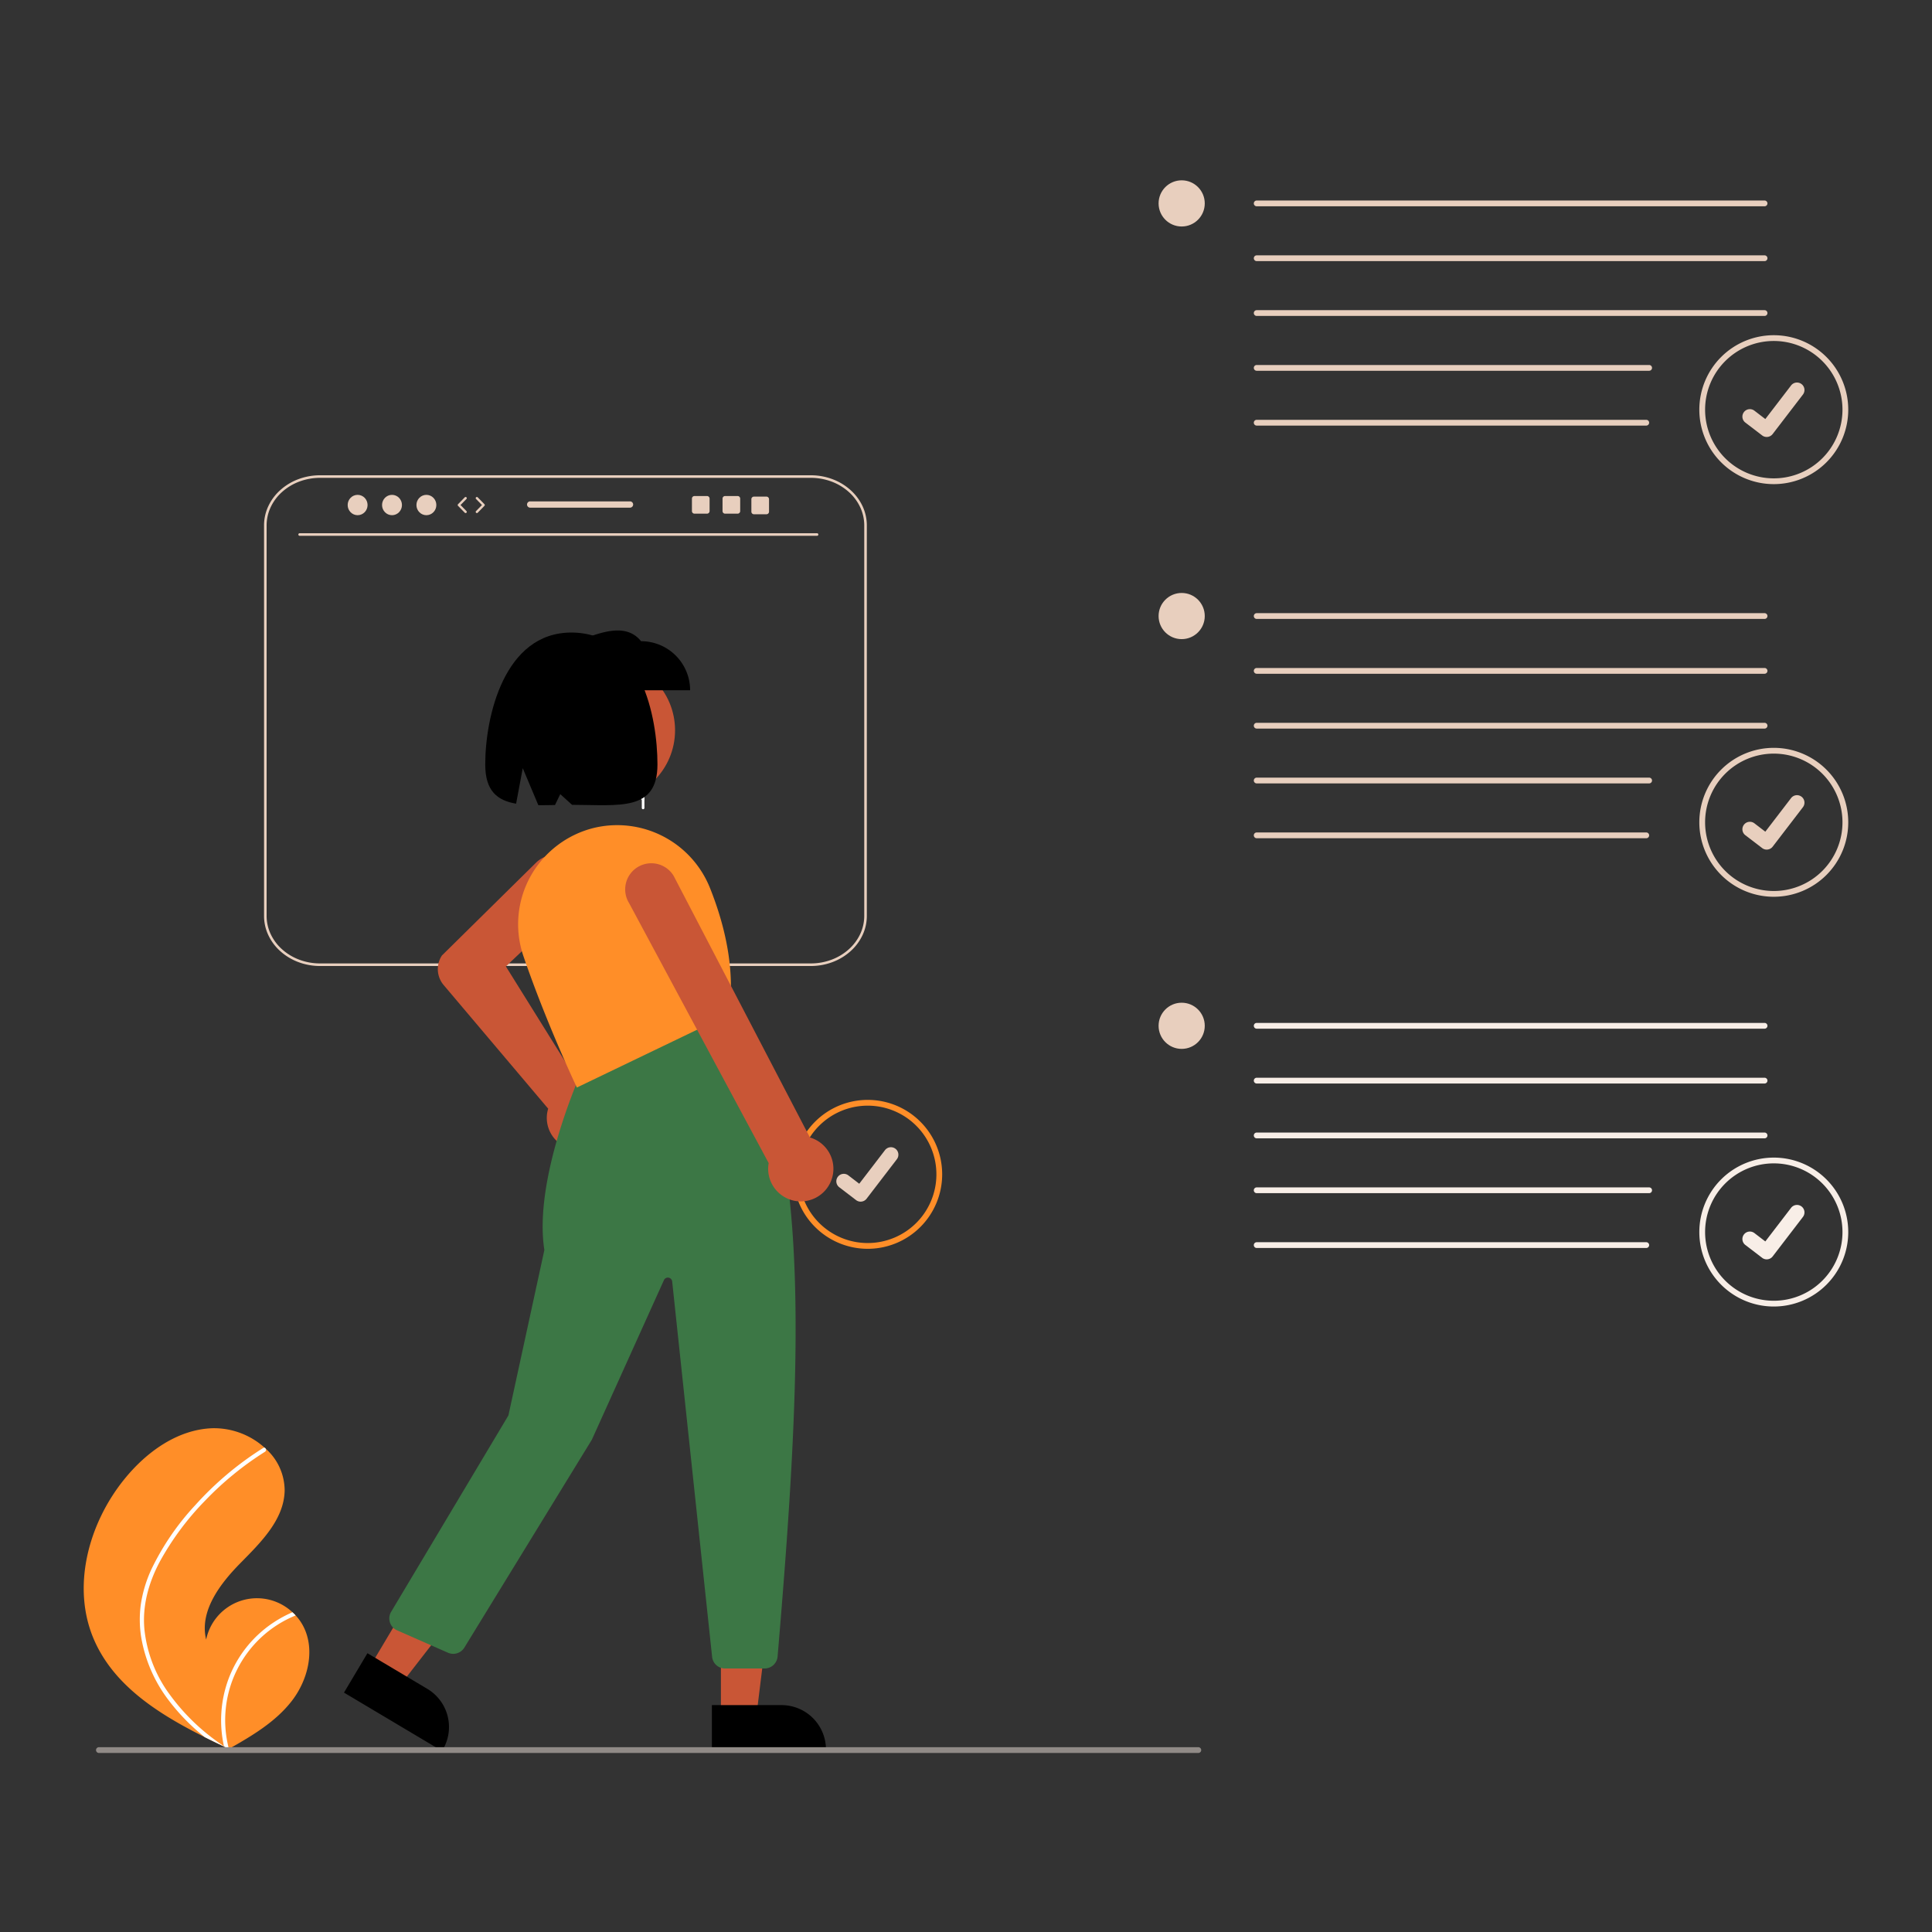 <svg xmlns="http://www.w3.org/2000/svg" xmlns:xlink="http://www.w3.org/1999/xlink" width="1500" height="1500" viewBox="0 0 1500 1500">
  <rect x="0" y="0" width="1500" height="1500" fill="#333333" stroke="none"/>
  <defs>
    <clipPath id="clip-undraw_up_to_date_re_nqid">
      <rect width="1500" height="1500"/>
    </clipPath>
  </defs>
  <g id="undraw_up_to_date_re_nqid" clip-path="url(#clip-undraw_up_to_date_re_nqid)">
    <rect width="1500" height="1500" opacity="0"/>
    <g id="undraw_up_to_date_re_nqid-2" data-name="undraw_up_to_date_re_nqid">
      <g id="Group_108" data-name="Group 108" transform="translate(68 305)">
        <path id="Path_2355" data-name="Path 2355" d="M409.528,259.5H790.472a47.725,47.725,0,0,1,16.908,3.045,43.99,43.99,0,0,1,13.831,8.319,38.878,38.878,0,0,1,9.351,12.376,35.215,35.215,0,0,1,3.438,15.2V601.564a35.215,35.215,0,0,1-3.438,15.2,38.878,38.878,0,0,1-9.351,12.376,43.99,43.99,0,0,1-13.831,8.319,47.725,47.725,0,0,1-16.908,3.045H409.528a47.725,47.725,0,0,1-16.908-3.045,43.992,43.992,0,0,1-13.831-8.319,38.876,38.876,0,0,1-9.351-12.376,35.215,35.215,0,0,1-3.438-15.2V298.436a35.215,35.215,0,0,1,3.438-15.2,38.877,38.877,0,0,1,9.351-12.376,43.989,43.989,0,0,1,13.831-8.319A47.725,47.725,0,0,1,409.528,259.5Zm380.943,379a45.73,45.73,0,0,0,16.2-2.917,42,42,0,0,0,13.205-7.94,36.887,36.887,0,0,0,8.876-11.74A33.23,33.23,0,0,0,832,601.564V298.436a33.231,33.231,0,0,0-3.245-14.339,36.887,36.887,0,0,0-8.876-11.74,42,42,0,0,0-13.205-7.94,45.734,45.734,0,0,0-16.2-2.916H409.528a45.734,45.734,0,0,0-16.2,2.916,42,42,0,0,0-13.205,7.94,36.889,36.889,0,0,0-8.876,11.74A33.23,33.23,0,0,0,368,298.436V601.564a33.229,33.229,0,0,0,3.245,14.339,36.889,36.889,0,0,0,8.876,11.74,42,42,0,0,0,13.205,7.94,45.73,45.73,0,0,0,16.2,2.917Z" transform="translate(-229 -195.5)" fill="#e8cfbe"/>
        <path id="Path_2382" data-name="Path 2382" d="M795.365,306.5H393.635a1,1,0,0,1,0-2h401.73a1,1,0,0,1,0,2Z" transform="translate(-229 -195.5)" fill="#e8cfbe"/>
        <ellipse id="Ellipse_440" data-name="Ellipse 440" cx="7.728" cy="7.9" rx="7.728" ry="7.9" transform="translate(201.927 79.199)" fill="#e8cfbe"/>
        <ellipse id="Ellipse_441" data-name="Ellipse 441" cx="7.728" cy="7.9" rx="7.728" ry="7.9" transform="translate(228.623 79.199)" fill="#e8cfbe"/>
        <ellipse id="Ellipse_442" data-name="Ellipse 442" cx="7.728" cy="7.9" rx="7.728" ry="7.9" transform="translate(255.319 79.199)" fill="#e8cfbe"/>
        <path id="Path_2383" data-name="Path 2383" d="M522.489,288.844a.911.911,0,0,1-.653-.275l-5.214-5.33a.913.913,0,0,1,0-1.278l5.214-5.33a.914.914,0,1,1,1.307,1.278l-4.589,4.691,4.589,4.691a.914.914,0,0,1-.653,1.553Z" transform="translate(-229 -195.5)" fill="#e8cfbe"/>
        <path id="Path_2384" data-name="Path 2384" d="M531.251,288.844a.914.914,0,0,1-.653-1.553l4.589-4.691-4.589-4.691a.914.914,0,0,1,1.307-1.278l5.214,5.33a.913.913,0,0,1,0,1.278l-5.214,5.33A.911.911,0,0,1,531.251,288.844Z" transform="translate(-229 -195.5)" fill="#e8cfbe"/>
        <path id="Path_2385" data-name="Path 2385" d="M733.674,275.614h-9.7a2,2,0,0,0-2,2v9.7a2,2,0,0,0,2,2h9.7a2.008,2.008,0,0,0,2.01-2v-9.7A2.008,2.008,0,0,0,733.674,275.614Z" transform="translate(-229 -195.5)" fill="#e8cfbe"/>
        <path id="Path_2386" data-name="Path 2386" d="M709.914,275.614h-9.7a2,2,0,0,0-2,2v9.7a2,2,0,0,0,2,2h9.7a2.008,2.008,0,0,0,2.01-2v-9.7A2.008,2.008,0,0,0,709.914,275.614Z" transform="translate(-229 -195.5)" fill="#e8cfbe"/>
        <path id="Path_2387" data-name="Path 2387" d="M756.063,276.071h-9.7a2,2,0,0,0-2,2v9.7a2,2,0,0,0,2,2h9.7a2.008,2.008,0,0,0,2.01-2v-9.7a2.008,2.008,0,0,0-2.01-2Z" transform="translate(-229 -195.5)" fill="#e8cfbe"/>
        <path id="Path_2388" data-name="Path 2388" d="M650.13,279.763h-77.5a2.44,2.44,0,1,0,0,4.88h77.5a2.44,2.44,0,1,0,0-4.88Z" transform="translate(-229 -195.5)" fill="#e8cfbe"/>
      </g>
      <path id="Path_903" data-name="Path 903" d="M1007.143,631.616a1.02,1.02,0,0,1-1.02-1.02V610.711a1.02,1.02,0,0,1,2.04,0V630.6a1.02,1.02,0,0,1-1.019,1.02Z" transform="translate(-507.837 -3.321)" fill="#fff"/>
      <path id="Path_904" data-name="Path 904" d="M1013.813,623.393a1.014,1.014,0,0,1-.664-.246l-12.237-10.5a1.02,1.02,0,1,1,1.328-1.547l12.237,10.5a1.02,1.02,0,0,1-.665,1.793Z" transform="translate(-514.507 -1.933)" fill="#fff"/>
      <path id="Path_2323" data-name="Path 2323" d="M302.373,774.459c15.619,35.722,50.318,57.583,85.846,75.352q7.441,3.723,14.859,7.232c.033.009.068.034.1.044.238.112.476.224.7.339,1.02.482,2.041.964,3.053,1.439l-.482.3-1.5.919c.52-.3,1.035-.586,1.556-.883.155-.09.318-.174.472-.265,17.931-10.146,36.125-20.9,48.747-37.132,13.092-16.854,18.808-41.329,8.07-59.774a37.6,37.6,0,0,0-4.995-6.71c-.787-.859-1.619-1.671-2.478-2.461A40.3,40.3,0,0,0,389.3,774.079c-5.347-21.987,10.572-43.1,26.447-59.23s34.018-33.788,34.506-56.421a43.607,43.607,0,0,0-14.683-32.551c-.281-.26-.561-.519-.848-.77a58.82,58.82,0,0,0-40.139-15.147c-27.524.771-52,18.632-69.222,40.119C297.635,684.652,284.616,733.844,302.373,774.459Z" transform="translate(-229.252 498.9)" fill="#ff8e28"/>
      <path id="Path_2324" data-name="Path 2324" d="M322.875,710.769a99.988,99.988,0,0,0-8.41,27.764,86.823,86.823,0,0,0,.389,25.815,111.241,111.241,0,0,0,21.084,48.276,160.1,160.1,0,0,0,28.177,28.827q7.441,3.723,14.859,7.232c.033.009.068.034.1.044.238.112.476.224.7.339,1.02.482,2.041.964,3.053,1.439l-.482.3-1.5.919c.52-.3,1.035-.585,1.556-.883.155-.09.318-.174.472-.265a87.719,87.719,0,0,1,51.823-103.616c-.787-.859-1.619-1.671-2.478-2.461a92.532,92.532,0,0,0-14.385,7.734A90.679,90.679,0,0,0,382.369,796.8a92.708,92.708,0,0,0-3.333,51.758c-.871-.6-1.746-1.22-2.6-1.834a162.557,162.557,0,0,1-42-41.859,103.486,103.486,0,0,1-17.166-47.119c-1.72-18.43,3.338-36.38,11.96-52.565a216.618,216.618,0,0,1,35.156-47.339,246.147,246.147,0,0,1,46.491-37.955,1.77,1.77,0,0,0,.585-2.368,1.507,1.507,0,0,0-.848-.77,1.311,1.311,0,0,0-1.122.2c-2.1,1.323-4.177,2.659-6.233,4.037a248.94,248.94,0,0,0-46.538,40.38,200.41,200.41,0,0,0-33.852,49.409Z" transform="translate(-205.148 507.262)" fill="#fff"/>
      <path id="Path_2325" data-name="Path 2325" d="M597.95,611.794a57.809,57.809,0,1,1,57.809-57.809A57.809,57.809,0,0,1,597.95,611.794Zm0-111.137a53.328,53.328,0,1,0,53.328,53.328A53.328,53.328,0,0,0,597.95,500.658Z" transform="translate(75.741 357.775)" fill="#ff8e28"/>
      <path id="Path_395" data-name="Path 395" d="M573.93,554.84a5.765,5.765,0,0,1-3.467-1.152l-.062-.046-13.059-9.99a5.8,5.8,0,0,1,7.062-9.211l8.459,6.487L592.85,514.85a5.8,5.8,0,0,1,8.133-1.074h0l-.124.172.127-.172a5.808,5.808,0,0,1,1.073,8.135L578.551,552.57a5.8,5.8,0,0,1-4.616,2.263Z" transform="translate(94.255 378.118)" fill="#e8cfbe"/>
      <circle id="Ellipse_428" data-name="Ellipse 428" cx="55.026" cy="55.026" r="55.026" transform="translate(414.062 511.973)" fill="#c95636"/>
      <path id="Path_2326" data-name="Path 2326" d="M526.263,640.154q-1.039,0-2.088-.092a24.65,24.65,0,0,1-22.124-29.385,23.091,23.091,0,0,1,.605-2.343l-81.213-96.051a19.143,19.143,0,0,1-1.332-22.817l.147-.179,73.1-72.081a21.131,21.131,0,1,1,29.4,30.364L469.81,497.9l57.962,93.028a23.437,23.437,0,0,1,3.269.4,24.649,24.649,0,0,1-4.778,48.822Z" transform="translate(-77.043 252.44)" fill="#c95636"/>
      <path id="Path_2327" data-name="Path 2327" d="M220.822,591.077l27.467,0,13.066-105.942-40.537,0Z" transform="translate(338.893 741.741)" fill="#c95636"/>
      <path id="Path_2328" data-name="Path 2328" d="M511.944,705.92l54.091,0h0a34.471,34.471,0,0,1,34.471,34.472v1.119l-88.563,0Z" transform="translate(40.765 617.93)"/>
      <path id="Path_2329" data-name="Path 2329" d="M98.963,565.868l23.6,14.052,65.43-84.343L153.162,474.84Z" transform="translate(187.75 728.974)" fill="#c95636"/>
      <path id="Path_2330" data-name="Path 2330" d="M402.657,687.932,449.134,715.6h0a34.47,34.47,0,0,1,11.982,47.254l-.573.963-76.1-45.308Z" transform="translate(-117.375 595.621)"/>
      <path id="Path_2331" data-name="Path 2331" d="M691.556,975.527H660.8a10.063,10.063,0,0,1-10.025-9.016L619.768,675.047a3.361,3.361,0,0,0-6.4-1.028L557.427,797.88,458.393,959.365a10.13,10.13,0,0,1-12.655,3.956l-39.563-17.407a10.085,10.085,0,0,1-4.595-14.4L492.62,779.077l27.921-128.436c-8.782-55.7,28.864-138.507,29.246-139.338l.187-.4,113.2-45.28.52.637c67.262,82.106,56.316,283.378,37.916,500.034a10.15,10.15,0,0,1-10.05,9.237Z" transform="translate(-97.894 319.871)" fill="#3c7745"/>
      <path id="Path_2332" data-name="Path 2332" d="M490.422,604.667l-.483-1.015c-.231-.486-23.289-49.117-41.063-101.094a76.667,76.667,0,0,1,5.316-61.441,77.5,77.5,0,0,1,49.424-38.005h0a77.6,77.6,0,0,1,90.067,46.472c14.1,35.257,19.1,68.141,14.876,97.736l-.084.593-.539.258Z" transform="translate(-42.521 239.675)" fill="#ff8e28"/>
      <path id="Path_2333" data-name="Path 2333" d="M638,667.148a25.356,25.356,0,0,1-19.44,9.522h0a25.332,25.332,0,0,1-25.672-26.015,24.422,24.422,0,0,1,.4-3.719l-108.351-201.8a20.28,20.28,0,1,1,34.513-21.306L625.3,627.045a25.3,25.3,0,0,1,12.7,40.1Z" transform="translate(3.517 256.091)" fill="#c95636"/>
      <path id="Path_2334" data-name="Path 2334" d="M552.773,379.911H465.4V341.825c19.178-7.619,37.944-14.1,49.288,0a38.086,38.086,0,0,1,38.086,38.086Z" transform="translate(-16.968 156.005)"/>
      <path id="Path_2335" data-name="Path 2335" d="M500.253,334.219c-52.234,0-66.854,65.473-66.854,102.41,0,20.6,9.316,27.967,23.955,30.46l5.17-27.573,12.109,28.759c4.112.021,8.432-.059,12.911-.142l4.105-8.454,9.155,8.3c36.667.055,66.3,5.4,66.3-31.352C567.106,399.693,554.284,334.219,500.253,334.219Z" transform="translate(-56.66 156.889)"/>
      <circle id="Ellipse_429" data-name="Ellipse 429" cx="17.923" cy="17.923" r="17.923" transform="translate(899.526 460.371)" fill="#e8cfbe"/>
      <path id="Path_2336" data-name="Path 2336" d="M911.95,489.794a57.809,57.809,0,1,1,57.808-57.809,57.809,57.809,0,0,1-57.808,57.809Zm0-111.136a53.328,53.328,0,1,0,53.328,53.328,53.328,53.328,0,0,0-53.328-53.328Z" transform="translate(465.214 206.451)" fill="#e8cfbe"/>
      <path id="Path_395-2" data-name="Path 395" d="M887.929,432.84a5.764,5.764,0,0,1-3.467-1.152l-.062-.047-13.059-9.99a5.8,5.8,0,1,1,7.062-9.211l8.459,6.487L906.85,392.85a5.8,5.8,0,0,1,8.133-1.074h0l-.124.172.127-.172a5.808,5.808,0,0,1,1.073,8.135l-23.51,30.659a5.8,5.8,0,0,1-4.616,2.263Z" transform="translate(483.729 226.793)" fill="#e8cfbe"/>
      <path id="Path_2337" data-name="Path 2337" d="M1096.292,331.981h-394.3a2.24,2.24,0,1,1,0-4.481h394.3a2.24,2.24,0,0,1,0,4.481Z" transform="translate(273.71 148.554)" fill="#e8cfbe"/>
      <path id="Path_2338" data-name="Path 2338" d="M1096.292,350.981h-394.3a2.24,2.24,0,1,1,0-4.481h394.3a2.24,2.24,0,0,1,0,4.481Z" transform="translate(273.71 172.121)" fill="#e8cfbe"/>
      <path id="Path_2339" data-name="Path 2339" d="M1096.292,369.981h-394.3a2.24,2.24,0,1,1,0-4.481h394.3a2.24,2.24,0,0,1,0,4.481Z" transform="translate(273.71 195.688)" fill="#e8cfbe"/>
      <path id="Path_2340" data-name="Path 2340" d="M1006.678,388.981H701.989a2.24,2.24,0,1,1,0-4.481h304.689a2.24,2.24,0,1,1,0,4.481Z" transform="translate(273.71 219.255)" fill="#e8cfbe"/>
      <path id="Path_2341" data-name="Path 2341" d="M1004.438,407.981H701.989a2.24,2.24,0,1,1,0-4.481h302.449a2.24,2.24,0,0,1,0,4.481Z" transform="translate(273.71 242.821)" fill="#e8cfbe"/>
      <circle id="Ellipse_430" data-name="Ellipse 430" cx="17.923" cy="17.923" r="17.923" transform="translate(899.526 140)" fill="#e8cfbe"/>
      <path id="Path_2342" data-name="Path 2342" d="M911.95,346.794a57.809,57.809,0,1,1,57.808-57.809,57.809,57.809,0,0,1-57.808,57.809Zm0-111.136a53.328,53.328,0,1,0,53.328,53.328,53.328,53.328,0,0,0-53.328-53.328Z" transform="translate(465.214 29.079)" fill="#e8cfbe"/>
      <path id="Path_395-3" data-name="Path 395" d="M887.929,289.84a5.764,5.764,0,0,1-3.467-1.152l-.062-.047-13.059-9.99a5.8,5.8,0,1,1,7.062-9.211l8.459,6.486L906.85,249.85a5.8,5.8,0,0,1,8.133-1.074h0l-.124.172.127-.172a5.808,5.808,0,0,1,1.073,8.135l-23.51,30.659a5.8,5.8,0,0,1-4.616,2.263Z" transform="translate(483.729 49.422)" fill="#e8cfbe"/>
      <path id="Path_2343" data-name="Path 2343" d="M1096.292,188.981h-394.3a2.24,2.24,0,1,1,0-4.481h394.3a2.24,2.24,0,0,1,0,4.481Z" transform="translate(273.71 -28.818)" fill="#e8cfbe"/>
      <path id="Path_2344" data-name="Path 2344" d="M1096.292,207.981h-394.3a2.24,2.24,0,1,1,0-4.481h394.3a2.24,2.24,0,0,1,0,4.481Z" transform="translate(273.71 -5.251)" fill="#e8cfbe"/>
      <path id="Path_2345" data-name="Path 2345" d="M1096.292,226.981h-394.3a2.24,2.24,0,1,1,0-4.481h394.3a2.24,2.24,0,0,1,0,4.481Z" transform="translate(273.71 18.315)" fill="#e8cfbe"/>
      <path id="Path_2346" data-name="Path 2346" d="M1006.678,245.981H701.989a2.24,2.24,0,1,1,0-4.481h304.689a2.24,2.24,0,1,1,0,4.481Z" transform="translate(273.71 41.883)" fill="#e8cfbe"/>
      <path id="Path_2347" data-name="Path 2347" d="M1004.438,264.981H701.989a2.24,2.24,0,1,1,0-4.481h302.449a2.24,2.24,0,0,1,0,4.481Z" transform="translate(273.71 65.449)" fill="#e8cfbe"/>
      <circle id="Ellipse_431" data-name="Ellipse 431" cx="17.923" cy="17.923" r="17.923" transform="translate(899.526 778.503)" fill="#e8cfbe"/>
      <path id="Path_2348" data-name="Path 2348" d="M911.95,631.795a57.809,57.809,0,1,1,57.808-57.809,57.809,57.809,0,0,1-57.808,57.809Zm0-111.137a53.328,53.328,0,1,0,53.328,53.328,53.328,53.328,0,0,0-53.328-53.328Z" transform="translate(465.214 382.582)" fill="#f8eee7"/>
      <path id="Path_395-4" data-name="Path 395" d="M887.929,574.84a5.763,5.763,0,0,1-3.467-1.152l-.062-.046-13.059-9.99a5.8,5.8,0,1,1,7.062-9.212l8.459,6.487L906.85,534.85a5.8,5.8,0,0,1,8.133-1.074h0l-.124.172.127-.172a5.808,5.808,0,0,1,1.073,8.135l-23.51,30.659a5.8,5.8,0,0,1-4.616,2.263Z" transform="translate(483.729 402.925)" fill="#f8eee7"/>
      <path id="Path_2349" data-name="Path 2349" d="M1096.292,473.981h-394.3a2.24,2.24,0,1,1,0-4.481h394.3a2.24,2.24,0,0,1,0,4.481Z" transform="translate(273.71 324.686)" fill="#f8eee7"/>
      <path id="Path_2350" data-name="Path 2350" d="M1096.292,492.981h-394.3a2.24,2.24,0,1,1,0-4.481h394.3a2.24,2.24,0,0,1,0,4.481Z" transform="translate(273.71 348.253)" fill="#f8eee7"/>
      <path id="Path_2351" data-name="Path 2351" d="M1096.292,511.981h-394.3a2.24,2.24,0,1,1,0-4.481h394.3a2.24,2.24,0,0,1,0,4.481Z" transform="translate(273.71 371.819)" fill="#f8eee7"/>
      <path id="Path_2352" data-name="Path 2352" d="M1006.678,530.981H701.989a2.24,2.24,0,1,1,0-4.481h304.689a2.24,2.24,0,1,1,0,4.481Z" transform="translate(273.71 395.387)" fill="#f8eee7"/>
      <path id="Path_2353" data-name="Path 2353" d="M1004.438,549.981H701.989a2.24,2.24,0,1,1,0-4.481h302.449a2.24,2.24,0,0,1,0,4.481Z" transform="translate(273.71 418.953)" fill="#f8eee7"/>
      <path id="Path_2354" data-name="Path 2354" d="M1154.335,724.981H300.756a2.24,2.24,0,1,1,0-4.481h853.579a2.24,2.24,0,0,1,0,4.481Z" transform="translate(-223.963 636.017)" fill="#918b87"/>
      <rect id="Rectangle_609" data-name="Rectangle 609" width="1500" height="1500" fill="#fff" opacity="0"/>
    </g>
  </g>
</svg>
